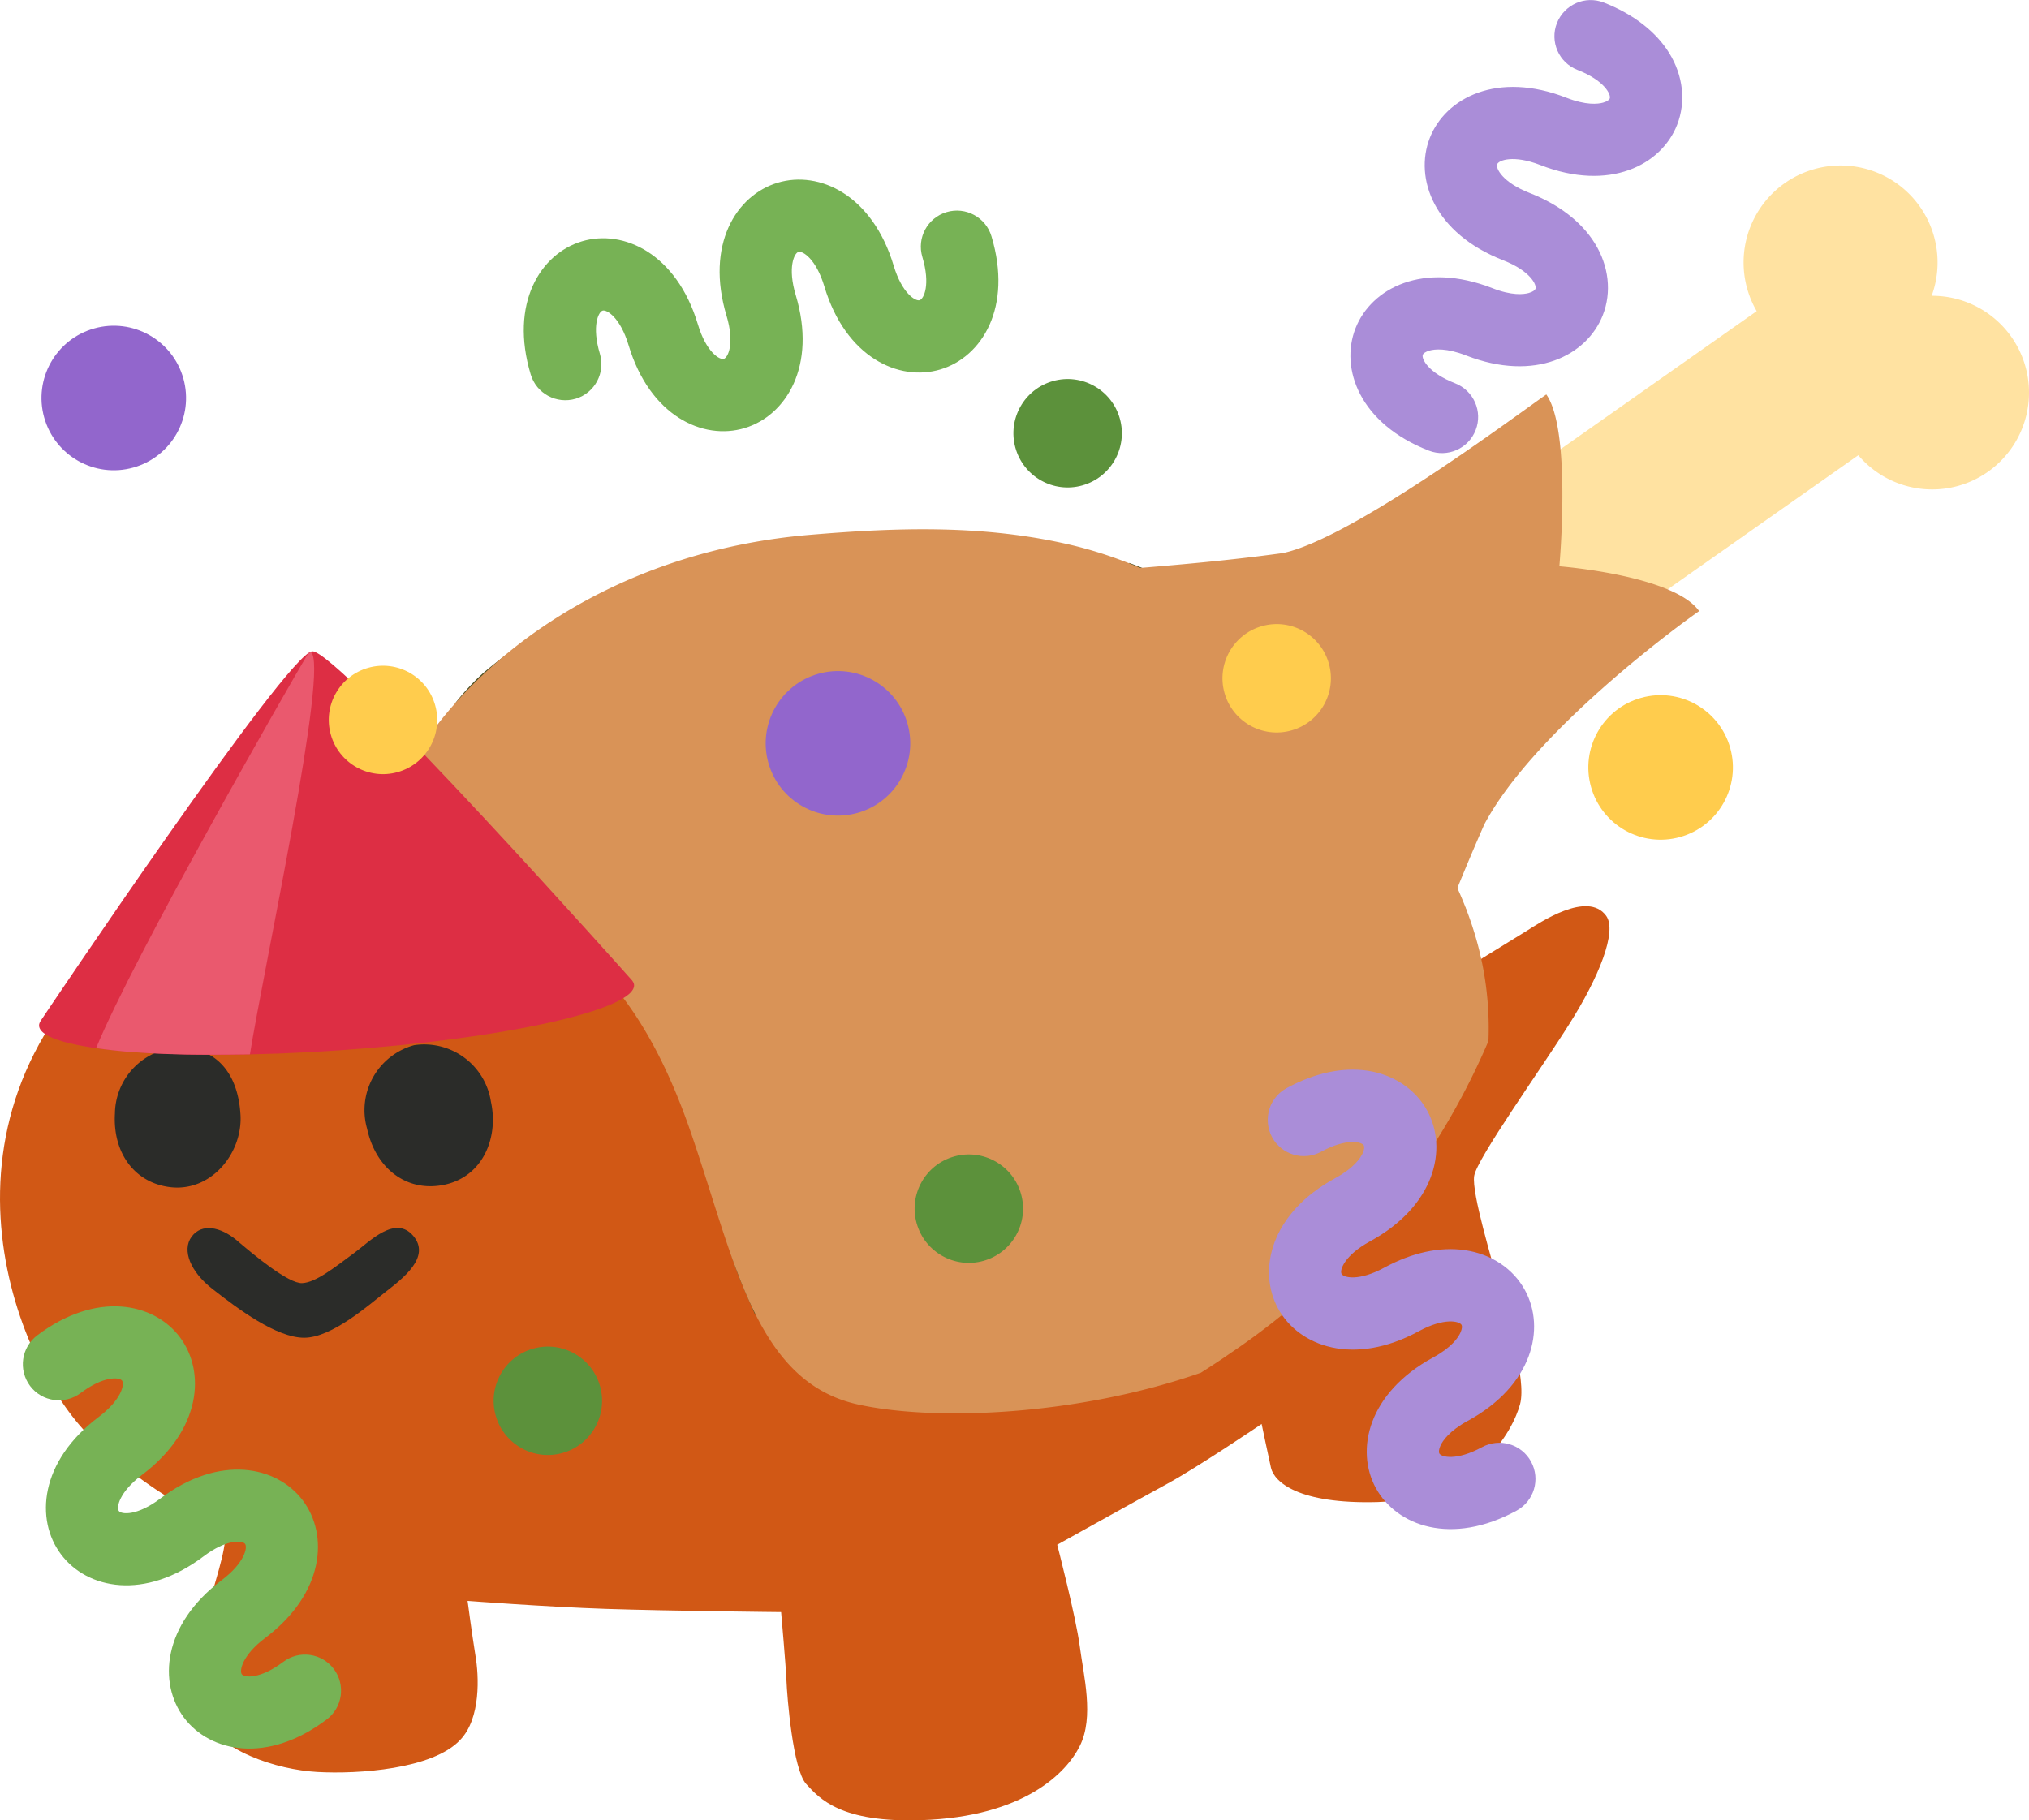 <?xml version="1.0" encoding="UTF-8" standalone="no"?>
<svg
   width="46.637mm"
   height="41.851mm"
   viewBox="0 0 132.212 118.637"
   version="1.1"
   id="svg42272"
   xmlns="http://www.w3.org/2000/svg"
   xmlns:svg="http://www.w3.org/2000/svg">
  <defs
     id="defs42248">
    <style
       id="style42246">
      .cls-1 {
        fill: #d15815;
      }

      .cls-2 {
        fill: #4a4f23;
      }

      .cls-3 {
        fill: #2b2c29;
      }

      .cls-4 {
        fill: #ffe2a1;
      }

      .cls-5 {
        fill: #d99357;
      }
    </style>
  </defs>
  <g
     id="Layer_2"
     data-name="Layer 2"
     transform="translate(-0.011,10.796)">
    <g
       id="grid">
      <g
         id="wh_copy"
         data-name="wh copy">
        <g
           id="wings">
          <g
             id="g42266">
            <path
               class="cls-1"
               d="m 95.19,52.52 4.27,-2.63 c 0.86,-0.54 4,-2.67 5.21,-1 0.73,1 -0.46,4 -2.42,7.08 -1.79,2.86 -6,8.74 -6.18,9.87 -0.18,1.13 1.21,5.61 1.65,7.34 0.44,1.73 1.78,5.89 1.34,7.54 -0.44,1.65 -2.8,6.2 -9.3,6.38 -5.16,0.14 -6.72,-1.32 -6.93,-2.23 -0.15,-0.66 -0.61,-2.86 -0.61,-2.86 0,0 -4.14,2.8 -6.1,3.87 -1.96,1.07 -7.22,4 -7.22,4 0,0 1.22,4.71 1.47,6.62 0.25,1.91 0.95,4.62 0,6.5 -0.85,1.71 -3.59,4.61 -10.32,4.83 -5.25,0.18 -6.64,-1.4 -7.51,-2.36 -0.87,-0.96 -1.24,-5.71 -1.28,-6.71 -0.04,-1 -0.35,-4.49 -0.35,-4.49 0,0 -7.13,-0.07 -11.43,-0.21 -3.9,-0.13 -9,-0.52 -9,-0.52 0,0 0.27,2.06 0.51,3.55 0.23,1.32 0.37,4.11 -1,5.52 -1.79,1.9 -6.63,2.23 -9.3,2.08 -2.67,-0.15 -6.43,-1.37 -7.61,-3.74 -1.18,-2.37 0.11,-5.59 0.62,-7.45 0.45,-1.62 1.26,-4 0.89,-4.62 C 14.22,88.26 10.95,87.53 6.11,83.05 1.27,78.57 -5.5,62.69 7.72,50.87 c 13.22,-11.82 38.91,-0.58 40.27,0.2 1.36,0.78 47.2,1.45 47.2,1.45 z"
               id="path42250" />
            <path
               class="cls-2"
               d="m 94.22,45.54 c -0.41,-0.86 -1.24,-2.17 -1.24,-2.17 0,0 0,1.82 -0.11,2.79 -0.19,1.57 -0.92,4.85 -1.43,4.39 A 105.24,105.24 0 0 1 84,41.76 C 82.39,39.58 76.93,34 76.73,32 a 19.52,19.52 0 0 1 1,-4.17 l -2.14,-1.1 a 21.18,21.18 0 0 0 -2,-0.84 c 0,0 -0.51,4.38 -1.23,5.22 -0.72,0.84 -4.63,2.5 -7.73,3.81 -3.75,1.59 -7.36,3.61 -8.73,3.92 -1.2,0.27 -8.11,-0.93 -10.72,-1.33 -3.27,-0.49 -8.22,-1.67 -9.38,-2.44 A 13.53,13.53 0 0 1 33,31.87 c 0,0 -0.77,0.57 -1.53,1.22 A 15.79,15.79 0 0 0 29.7,35 c 0,0 2.13,2 2.28,2.74 0.2,1.06 -1,2.55 -2,4 -0.61,0.85 -2.27,4.4 -2.27,4.4 a 6.56,6.56 0 0 1 1.93,0.49 c 1.11,0.46 2.16,0.94 2.16,0.94 0,0 2.39,-6.23 4.08,-6.86 1.44,-0.53 5.62,0.66 8.64,1.16 4.29,0.71 8.62,1.32 9.58,2.43 0.96,1.11 2.06,5.86 3.08,9.83 1.12,4.34 4,15.62 3.48,16.51 -0.52,0.89 -5,0.76 -7.61,0.55 A 33.78,33.78 0 0 1 47.3,69.86 c 0,0 0.59,1.85 0.78,2.34 0.27,0.71 1.13,2.67 1.13,2.67 0,0 5.12,2 19.93,0 14.81,-2 21.75,-12.39 23.65,-17 2.55,-6.13 2.77,-9.34 2.77,-9.34 0,0 -0.93,-2.12 -1.34,-2.99 z m -12.78,20 c -3.66,2.46 -13.29,5.38 -15.08,4.51 -1.44,-0.7 -4,-12.23 -5.2,-17.37 -0.78,-3.29 -2.51,-8.27 -1.65,-9.88 0.58,-1.09 4.14,-2.82 6.77,-4.18 2.63,-1.36 6.07,-3 7.14,-2.94 1.52,0.12 5,5.24 8.39,9.61 3.39,4.37 7.19,8.91 7.3,10.53 0.11,1.62 -3.89,7.1 -7.67,9.69 z"
               id="path42252" />
            <path
               class="cls-3"
               d="m 32,61 c 0.54,2.49 -0.64,5.13 -3.4,5.48 -2.27,0.29 -4.13,-1.23 -4.67,-3.72 A 4.39,4.39 0 0 1 27,57.32 4.4,4.4 0 0 1 32,61 Z"
               id="path42254" />
            <path
               class="cls-3"
               d="m 15.68,61.83 c 0.17,2.52 -1.94,5.14 -4.69,4.73 C 8.72,66.23 7.35,64.28 7.5,61.77 a 4.37,4.37 0 0 1 4.4,-4.31 c 2.28,0.13 3.62,1.75 3.78,4.37 z"
               id="path42256" />
            <path
               class="cls-3"
               d="m 23.11,70.85 c 1,-0.74 2.66,-2.48 3.83,-1.1 1.17,1.38 -0.7,2.79 -1.79,3.64 -1.09,0.85 -3.51,3 -5.32,3 -1.81,0 -4.33,-1.89 -6,-3.2 -1.37,-1.07 -2,-2.49 -1.33,-3.39 0.67,-0.9 1.88,-0.62 2.89,0.2 1.17,1 3.42,2.87 4.31,2.83 0.89,-0.04 2.07,-0.99 3.41,-1.98 z"
               id="path42258" />
            <path
               class="cls-4"
               d="M 104.59,30.49 121.1,18.87 a 6.31,6.31 0 1 0 4.78,-10.39 6.32,6.32 0 1 0 -11.4,1 L 98,21.08 Z"
               id="path42260" />
            <path
               class="cls-5"
               d="m 101.62,26.11 c 0,0 0.81,-8.85 -0.85,-11.2 -2.35,1.65 -12.77,9.43 -17.18,10.34 -14.66,2 -21.64,0.23 -33.11,8.3 -5.06,3.57 -8.16,7.28 -9.95,10.89 3.25,-4.72 9.56,-9 18.07,-9.77 a 38.26,38.26 0 0 1 12.32,0.49 c 9.66,2.32 16.94,12.26 18.69,17.94 a 15.27,15.27 0 0 1 0.76,5.26 c 2,-4.33 3.66,-9.3 6.36,-15.43 3,-5.66 11.63,-12.24 14,-13.9 -1.67,-2.35 -9.11,-2.92 -9.11,-2.92 z"
               id="path42262" />
            <path
               class="cls-5"
               d="m 69.93,24.75 c -5.81,-1.39 -11.56,-1.16 -17.16,-0.69 -11.85,1 -20.64,7 -25.16,13.61 a 27.61,27.61 0 0 0 -2.54,8 19.68,19.68 0 0 1 6.35,1.74 C 36,49.56 41.2,51.92 45,62.93 c 2.88,8.33 4.19,16.3 10.88,17.8 5,1.12 14.32,0.75 22.38,-2.06 0.63,-0.4 1.26,-0.81 1.89,-1.25 A 46.52,46.52 0 0 0 97,57.05 21.17,21.17 0 0 0 96,49.73 C 93.51,41.82 83.38,28 69.93,24.75 Z"
               id="path42264" />
          </g>
        </g>
      </g>
    </g>
  </g>
  <g
     id="g8739"
     transform="matrix(1.242,-0.292,0.292,1.242,-34.3,23.347)">
    <path
       fill="#dd2e44"
       d="m 50.368,44.723 c 0.015,-0.09 -0.015,-0.186 -0.068,-0.284 0,0 -10.771,-19.858 -12.034,-20.066 -1.264,-0.206 -17.802,15.185 -17.802,15.185 -0.083,0.077 -0.142,0.157 -0.156,0.248 -0.206,1.255 6.357,3.371 14.658,4.73 8.302,1.359 15.197,1.443 15.403,0.188 z"
       id="path5268"
       style="stroke-width:1.394" />
    <path
       fill="#ea596e"
       d="m 38.18,24.392 c -0.046,0.01 -0.101,0.032 -0.166,0.067 -1.34,1.38 -12.167,12.981 -15.131,17.122 2.133,0.843 4.597,1.457 7.575,2.109 1.594,-3.921 8.57,-18.536 7.722,-19.299 z"
       id="path5270"
       style="stroke-width:1.394" />
  </g>
  <g
     id="g9662"
     transform="matrix(0.963,-0.27,0.27,0.963,-4.312,49.769)">
    <path
       fill="#77b255"
       d="m 75.628,-14.482 c 0.092,4.826 -2.722,7.402 -5.547,7.451 -2.822,0.05 -5.731,-2.421 -5.819,-7.244 -0.033,-1.883 -0.733,-2.628 -1.018,-2.628 -0.291,0.006 -0.964,0.782 -0.93,2.66 0.09,4.823 -2.726,7.399 -5.551,7.448 -2.825,0.053 -5.729,-2.42 -5.816,-7.246 -0.036,-1.881 -0.738,-2.63 -1.024,-2.622 -0.284,0.006 -0.961,0.778 -0.928,2.658 0.023,1.296 -1.009,2.374 -2.307,2.397 -1.302,0.019 -2.373,-1.013 -2.397,-2.315 -0.088,-4.821 2.722,-7.4 5.552,-7.452 2.822,-0.05 5.726,2.422 5.817,7.249 0.033,1.883 0.733,2.628 1.02,2.621 0.286,-0.003 0.962,-0.775 0.929,-2.653 -0.089,-4.828 2.722,-7.402 5.552,-7.452 2.82,-0.052 5.724,2.419 5.815,7.248 0.032,1.878 0.739,2.625 1.02,2.621 0.289,-0.007 0.963,-0.777 0.932,-2.657 -0.027,-1.302 1.008,-2.372 2.307,-2.397 1.298,-0.023 2.373,1.013 2.393,2.313 z"
       id="path9165"
       style="stroke-width:2.355" />
    <circle
       fill="#5c913b"
       cx="76.941"
       cy="-0.79"
       r="3.532"
       id="circle9167"
       style="stroke-width:2.355" />
    <circle
       fill="#9266cc"
       cx="57.078"
       cy="14.628"
       r="4.709"
       id="circle9169"
       style="stroke-width:2.355" />
    <circle
       fill="#9266cc"
       cx="17.722"
       cy="-19.779"
       r="4.709"
       id="circle9171"
       style="stroke-width:2.355" />
    <circle
       fill="#5c913b"
       cx="57.102"
       cy="46.127"
       r="3.532"
       id="circle9173"
       style="stroke-width:2.355" />
    <circle
       fill="#5c913b"
       cx="27.311"
       cy="50.779"
       r="3.532"
       id="circle9175"
       style="stroke-width:2.355" />
    <circle
       fill="#ffcc4d"
       cx="108.261"
       cy="30.609"
       r="4.709"
       id="circle9177"
       style="stroke-width:2.355" />
    <circle
       fill="#ffcc4d"
       cx="85.744"
       cy="18.262"
       r="3.532"
       id="circle9179"
       style="stroke-width:2.355" />
    <circle
       fill="#ffcc4d"
       cx="28.947"
       cy="5.157"
       r="3.532"
       id="circle9181"
       style="stroke-width:2.355" />
    <path
       fill="#77b255"
       d="m 7.825,66.887 c -4.495,1.76 -7.887,0.014 -8.912,-2.618 -1.025,-2.629 0.283,-6.215 4.776,-7.97 1.755,-0.684 2.211,-1.599 2.111,-1.866 -0.107,-0.271 -1.068,-0.633 -2.818,0.05 -4.493,1.758 -7.885,0.009 -8.91,-2.623 -1.03,-2.631 0.283,-6.213 4.778,-7.968 1.752,-0.686 2.211,-1.604 2.104,-1.87 -0.104,-0.264 -1.063,-0.631 -2.815,0.052 -1.208,0.471 -2.577,-0.123 -3.048,-1.333 -0.47,-1.215 0.127,-2.577 1.339,-3.051 4.491,-1.755 7.884,-0.014 8.915,2.622 1.025,2.629 -0.286,6.21 -4.781,7.971 -1.755,0.684 -2.211,1.599 -2.104,1.866 0.102,0.267 1.061,0.634 2.811,-0.049 4.497,-1.758 7.887,-0.014 8.915,2.622 1.027,2.627 -0.284,6.208 -4.781,7.968 -1.75,0.681 -2.206,1.604 -2.104,1.866 0.107,0.269 1.063,0.634 2.816,-0.048 1.212,-0.476 2.574,0.123 3.048,1.333 0.472,1.21 -0.127,2.577 -1.34,3.047 z"
       id="path9584"
       style="stroke-width:2.355" />
    <path
       fill="#aa8dd8"
       d="m 116.409,-18.837 c 0.595,-0.084 1.222,0.06 1.744,0.451 1.64,1.236 2.754,2.728 3.212,4.309 0.485,1.674 0.205,3.366 -0.762,4.651 -1.697,2.253 -5.433,3.024 -9.291,0.12 -1.501,-1.128 -2.523,-1.038 -2.693,-0.808 -0.174,0.228 0.022,1.236 1.522,2.366 1.64,1.236 2.754,2.728 3.212,4.309 0.485,1.674 0.209,3.368 -0.762,4.651 -1.699,2.255 -5.433,3.024 -9.289,0.124 -1.094,-0.823 -1.854,-0.95 -2.208,-0.95 -0.284,0.003 -0.441,0.077 -0.49,0.141 -0.169,0.228 0.019,1.232 1.523,2.364 1.038,0.784 1.248,2.261 0.465,3.298 -0.781,1.039 -2.255,1.248 -3.298,0.465 -3.855,-2.9 -4.152,-6.704 -2.452,-8.961 1.699,-2.255 5.433,-3.024 9.291,-0.12 1.093,0.825 1.85,0.947 2.204,0.947 0.285,1.8e-5 0.442,-0.074 0.489,-0.139 0.174,-0.228 -0.018,-1.234 -1.522,-2.366 -3.854,-2.902 -4.152,-6.704 -2.452,-8.961 1.699,-2.255 5.435,-3.026 9.286,-0.12 1.094,0.823 1.856,0.948 2.209,0.948 0.283,-0.001 0.44,-0.075 0.489,-0.139 0.17,-0.23 -0.022,-1.236 -1.522,-2.366 -1.039,-0.781 -1.248,-2.261 -0.465,-3.298 0.398,-0.52 0.963,-0.829 1.56,-0.915 z"
       id="path9586"
       style="stroke-width:2.355" />
    <path
       fill="#aa8dd8"
       d="m 77.685,45.197 c 0.32,-0.509 0.834,-0.896 1.468,-1.043 2.002,-0.458 3.861,-0.348 5.365,0.321 1.592,0.708 2.706,2.012 3.066,3.579 0.629,2.75 -1.189,6.103 -5.896,7.182 -1.83,0.421 -2.42,1.26 -2.353,1.538 0.062,0.28 0.959,0.78 2.79,0.361 2.002,-0.458 3.861,-0.348 5.365,0.321 1.592,0.708 2.71,2.01 3.066,3.579 0.63,2.752 -1.189,6.103 -5.891,7.183 -1.334,0.307 -1.921,0.806 -2.149,1.077 -0.181,0.219 -0.225,0.387 -0.208,0.465 0.066,0.276 0.954,0.779 2.79,0.359 1.268,-0.289 2.533,0.502 2.822,1.77 0.291,1.267 -0.499,2.529 -1.77,2.822 -4.702,1.079 -7.802,-1.145 -8.433,-3.899 -0.63,-2.752 1.189,-6.103 5.896,-7.182 1.335,-0.304 1.917,-0.804 2.145,-1.075 0.184,-0.218 0.228,-0.385 0.209,-0.463 -0.062,-0.28 -0.955,-0.781 -2.79,-0.361 -4.702,1.077 -7.802,-1.145 -8.433,-3.899 -0.63,-2.752 1.188,-6.106 5.892,-7.178 1.334,-0.307 1.92,-0.808 2.148,-1.079 0.182,-0.217 0.226,-0.384 0.209,-0.463 -0.066,-0.279 -0.959,-0.78 -2.79,-0.361 -1.267,0.291 -2.533,-0.502 -2.822,-1.77 -0.141,-0.639 -0.013,-1.271 0.306,-1.782 z"
       id="path12881"
       style="stroke-width:2.355" />
  </g>
</svg>

